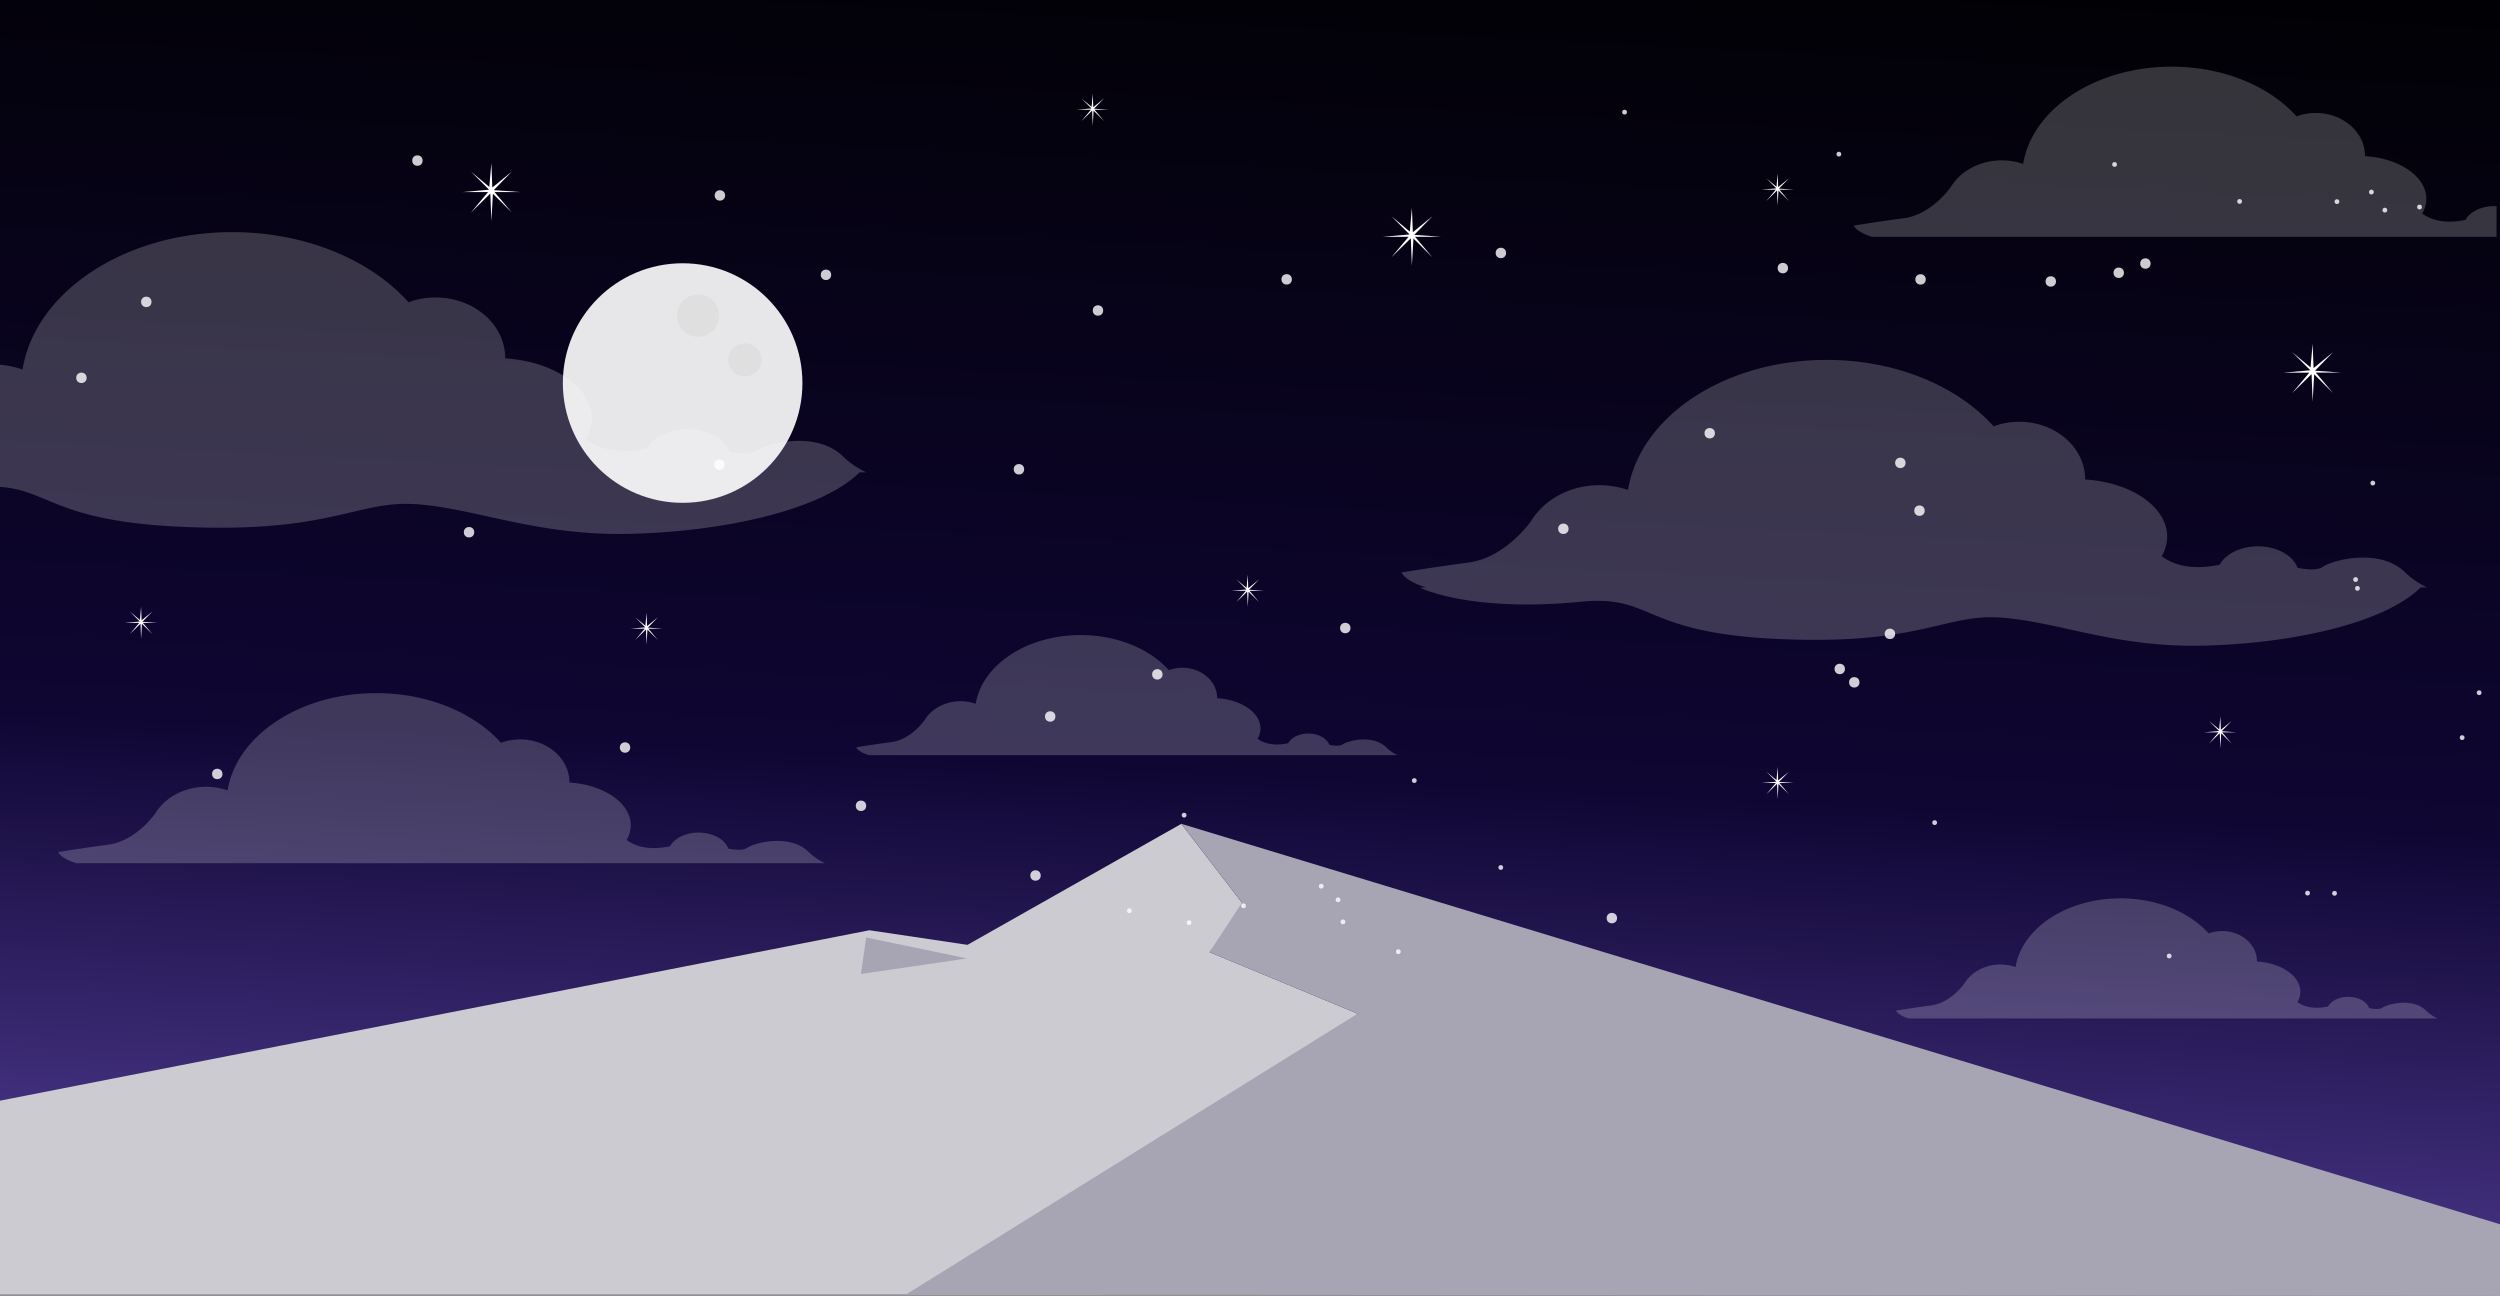 <svg xmlns="http://www.w3.org/2000/svg" xmlns:xlink="http://www.w3.org/1999/xlink" width="1727.371" height="895.359" viewBox="0 0 1727.371 895.359">
  <rect x="0" y="0" width="1727.371" height="895.359" fill="#808080" stroke="none"/>
  <defs>
    <linearGradient id="linear-gradient" x1="0.442" y1="1.089" x2="0.558" y2="-0.089" gradientUnits="objectBoundingBox">
      <stop offset="0" stop-color="#0b1267"/>
      <stop offset="0" stop-color="#5e47a8"/>
      <stop offset="0.414" stop-color="#0f0633"/>
      <stop offset="1"/>
    </linearGradient>
  </defs>
  <g id="Groupe_110" data-name="Groupe 110" transform="translate(-2760.15 -7916)">
    <g id="Groupe_109" data-name="Groupe 109" transform="translate(2760.15 7916)">
      <g id="_15" data-name="15">
        <g id="Layer_11">
          <g id="Layer_2">
            <rect id="Rectangle_2" data-name="Rectangle 2" width="1727.371" height="885.606" fill="url(#linear-gradient)"/>
          </g>
        </g>
        <g id="Layer_16" transform="translate(0 569.222)">
          <g id="Groupe_2" data-name="Groupe 2">
            <g id="Groupe_1" data-name="Groupe 1">
              <path id="Tracé_1" data-name="Tracé 1" d="M0,428.552,600.705,310.786l67.759,10.093,147.772-83.617,45.416,59.107L835.7,325.927l102.361,42.529-176.009,194H0Z" transform="translate(0 -237.262)" fill="#cbcbd1"/>
              <path id="Tracé_2" data-name="Tracé 2" d="M1362.529,513.939,451.393,237.262l41.882,54.508-22.417,34.156,102.361,42.529L260.764,562.716h202.88l898.885.684Z" transform="translate(364.842 -237.262)" fill="#a7a4b4"/>
            </g>
            <path id="Tracé_3" data-name="Tracé 3" d="M251.567,270l69.659,14.45-73.262,10.741Z" transform="translate(346.932 -191.457)" fill="#a7a4b4"/>
          </g>
        </g>
        <g id="Layer_3" transform="translate(0.002 46.078)">
          <g id="Groupe_6" data-name="Groupe 6">
            <g id="Groupe_3" data-name="Groupe 3" transform="translate(40.231 432.836)" opacity="0.2">
              <path id="Tracé_4" data-name="Tracé 4" d="M535.027,309.111c-12.845-12.207-36.606-6.425-42.385-2.5-2.625,1.78-7.905,1.4-12.883.446-2.344-6.382-10.623-11.1-20.508-11.1-9.035,0-16.729,3.947-19.778,9.5-15.6,3.284-24.944-.629-29.944-4.41a20.212,20.212,0,0,0,2.841-10.093c0-15.431-18.615-28.1-42.4-29.536,0-.046.01-.094.01-.142,0-16.391-15.242-29.68-34.034-29.68a38.221,38.221,0,0,0-13.27,2.342c-18.5-20.671-50.226-34.315-86.268-34.315-52.891,0-96.471,29.358-102.625,67.224a44.92,44.92,0,0,0-14.793-2.5c-15.3,0-28.571,7.512-35.279,18.531l-.01-.007S70.714,301.732,51.449,304.3s-34.679,5.137-34.679,5.137,1.394,4.287,12.583,7.708H546.624A40.493,40.493,0,0,1,535.027,309.111Z" transform="translate(-16.77 -199.62)" fill="#fff"/>
            </g>
            <g id="Groupe_4" data-name="Groupe 4" transform="translate(1280.867)" opacity="0.2">
              <path id="Tracé_5" data-name="Tracé 5" d="M976.366,115.541c-9.038,0-16.731,3.947-19.778,9.5-15.6,3.284-24.941-.629-29.943-4.41a20.191,20.191,0,0,0,2.843-10.093c0-15.431-18.617-28.1-42.4-29.536,0-.046.01-.094.01-.142,0-16.391-15.239-29.68-34.034-29.68a38.221,38.221,0,0,0-13.27,2.342c-18.5-20.671-50.223-34.315-86.268-34.315-52.891,0-96.474,29.358-102.625,67.224a44.9,44.9,0,0,0-14.791-2.5c-15.3,0-28.571,7.512-35.277,18.531l-.012-.007s-12.987,18.862-32.249,21.431-34.679,5.137-34.679,5.137,1.391,4.287,12.581,7.708H977.992V115.589C977.455,115.562,976.915,115.541,976.366,115.541Z" transform="translate(-533.89 -19.206)" fill="#fff"/>
            </g>
            <g id="Groupe_5" data-name="Groupe 5" transform="translate(591.546 392.715)" opacity="0.2">
              <path id="Tracé_6" data-name="Tracé 6" d="M612.569,260.226c-9.071-8.622-25.855-4.539-29.934-1.768-1.854,1.257-5.585.986-9.1.317-1.658-4.508-7.507-7.84-14.484-7.84-6.382,0-11.818,2.785-13.968,6.708-11.022,2.32-17.614-.446-21.146-3.114a14.285,14.285,0,0,0,2.006-7.13c0-10.9-13.147-19.848-29.941-20.856,0-.036,0-.067,0-.1,0-11.573-10.762-20.956-24.034-20.956a26.993,26.993,0,0,0-9.371,1.651c-13.063-14.6-35.471-24.236-60.926-24.236-37.352,0-68.13,20.736-72.478,47.474a31.748,31.748,0,0,0-10.446-1.763c-10.8,0-20.179,5.3-24.913,13.087l-.007,0s-9.172,13.322-22.775,15.136-24.49,3.628-24.49,3.628.984,3.03,8.884,5.446H620.765A28.5,28.5,0,0,1,612.569,260.226Z" transform="translate(-246.568 -182.897)" fill="#fff"/>
            </g>
            <path id="Tracé_7" data-name="Tracé 7" d="M582.118,221.454c-18.135-17.233-51.689-9.066-59.851-3.532-3.707,2.517-11.161,1.967-18.19.629-3.308-9.006-15-15.678-28.957-15.678-12.754,0-23.622,5.576-27.923,13.416-22.034,4.64-35.222-.883-42.285-6.223a28.558,28.558,0,0,0,4.011-14.253c0-21.789-26.282-39.679-59.865-41.7,0-.065.014-.132.014-.2,0-23.142-21.52-41.906-48.059-41.906a53.965,53.965,0,0,0-18.735,3.306c-26.124-29.188-70.916-48.453-121.811-48.453-74.682,0-136.218,41.452-144.9,94.917A63.264,63.264,0,0,0,0,158.472v84.389c33.633,2.4,38.4,23.37,123.078,27.494,105.931,5.158,122.95-18.416,164.559-15.5s83.25,21.974,147.546,20.467c64.21-1.5,132.173-16.172,158.736-42.525H598.5A56.943,56.943,0,0,1,582.118,221.454Z" transform="translate(-0.001 47.46)" fill="#fff" opacity="0.2"/>
            <path id="Tracé_8" data-name="Tracé 8" d="M1096.692,250.068c-17.173-16.319-48.952-8.586-56.684-3.344-3.51,2.385-10.568,1.864-17.228.6-3.133-8.529-14.205-14.848-27.427-14.848-12.077,0-22.372,5.28-26.443,12.706-20.865,4.4-33.357-.837-40.046-5.895a27.013,27.013,0,0,0,3.8-13.5c0-20.635-24.893-37.58-56.7-39.494,0-.062.012-.125.012-.192,0-21.916-20.383-39.686-45.516-39.686a51.105,51.105,0,0,0-17.742,3.131c-24.745-27.643-67.166-45.886-115.364-45.886-70.729,0-129.011,39.259-137.237,89.893a60.022,60.022,0,0,0-19.781-3.34c-20.455,0-38.208,10.045-47.176,24.778l-.014-.01s-17.363,25.224-43.132,28.66-46.375,6.869-46.375,6.869,1.864,5.731,16.83,10.3l-3.971.261s34.137,17.175,111.072,9.671c50.161-4.9,41.339,21.11,134.37,25.642C762.268,301.27,778.388,278.939,817.8,281.7s78.84,20.81,139.737,19.383c60.808-1.418,125.174-15.314,150.332-40.272h4.338A53.967,53.967,0,0,1,1096.692,250.068Z" transform="translate(564.744 98.947)" fill="#fff" opacity="0.2"/>
          </g>
          <g id="Groupe_7" data-name="Groupe 7" transform="translate(1310.019 574.636)" opacity="0.2">
            <path id="Tracé_9" data-name="Tracé 9" d="M912.047,336.054c-9.071-8.622-25.853-4.539-29.934-1.768-1.854,1.257-5.583.986-9.1.317-1.656-4.508-7.5-7.84-14.481-7.84-6.382,0-11.818,2.785-13.968,6.708-11.022,2.32-17.617-.446-21.148-3.114a14.264,14.264,0,0,0,2.008-7.13c0-10.9-13.147-19.848-29.944-20.856,0-.036.007-.067.007-.1,0-11.573-10.763-20.956-24.037-20.956a27,27,0,0,0-9.371,1.651c-13.063-14.6-35.469-24.236-60.926-24.236-37.352,0-68.13,20.736-72.478,47.474a31.749,31.749,0,0,0-10.446-1.763c-10.806,0-20.177,5.3-24.915,13.087l-.007,0s-9.172,13.322-22.775,15.136-24.493,3.627-24.493,3.627.984,3.03,8.884,5.446H920.238A28.532,28.532,0,0,1,912.047,336.054Z" transform="translate(-546.041 -258.725)" fill="#fff"/>
          </g>
        </g>
        <g id="Layer_4" transform="translate(86.4 64.743)">
          <g id="Groupe_28" data-name="Groupe 28">
            <g id="Groupe_9" data-name="Groupe 9" transform="translate(869.086 78.816)">
              <g id="Groupe_8" data-name="Groupe 8">
                <path id="Tracé_10" data-name="Tracé 10" d="M419.959,78.549,432.5,65.687,418.978,76.733l-.657-16.895L416.884,76.31,404.144,65.687l12.6,12.583-18.485,1.615h17.782l-11.9,14.191,13.438-13.159.739,19L419.4,81.063l13.1,13.013L420.513,79.885h17.869Z" transform="translate(-398.264 -59.838)" fill="#fff"/>
              </g>
            </g>
            <g id="Groupe_11" data-name="Groupe 11" transform="translate(233.056 47.92)">
              <g id="Groupe_10" data-name="Groupe 10">
                <path id="Tracé_11" data-name="Tracé 11" d="M154.85,65.671l12.538-12.862L153.871,63.855l-.66-16.895-1.435,16.472L139.035,52.809,151.64,65.393l-18.485,1.615h17.782L139.035,81.2l13.44-13.159.737,19,1.075-18.857,13.1,13.013L155.4,67.007h17.869Z" transform="translate(-133.155 -46.96)" fill="#fff"/>
              </g>
            </g>
            <g id="Groupe_13" data-name="Groupe 13" transform="translate(1491.446 172.684)">
              <g id="Groupe_12" data-name="Groupe 12" transform="translate(0 0)">
                <path id="Tracé_12" data-name="Tracé 12" d="M679.37,117.675l12.538-12.862-13.517,11.046-.66-16.895L676.3,115.436l-12.742-10.623,12.6,12.581-18.485,1.617h17.782l-11.9,14.191L677,120.043l.736,19,1.075-18.857,13.1,13.013-11.984-14.191h17.869Z" transform="translate(-657.675 -98.964)" fill="#fff"/>
              </g>
            </g>
            <g id="Groupe_15" data-name="Groupe 15" transform="translate(764.642 332.365)">
              <g id="Groupe_14" data-name="Groupe 14">
                <path id="Tracé_13" data-name="Tracé 13" d="M366.723,175.865l6.931-7.109-7.471,6.106-.365-9.34-.794,9.107-7.044-5.873,6.969,6.955-10.22.895h9.832l-6.581,7.843,7.43-7.274.408,10.506.6-10.424,7.241,7.193-6.624-7.843h9.88Z" transform="translate(-354.73 -165.522)" fill="#fff"/>
              </g>
            </g>
            <g id="Groupe_17" data-name="Groupe 17" transform="translate(349.246 358.547)">
              <g id="Groupe_16" data-name="Groupe 16">
                <path id="Tracé_14" data-name="Tracé 14" d="M193.578,186.778l6.931-7.111-7.471,6.106-.365-9.337-.794,9.1-7.044-5.873,6.969,6.955-10.22.895h9.832l-6.581,7.843,7.43-7.274.408,10.506.6-10.424,7.241,7.193-6.624-7.843h9.88Z" transform="translate(-181.585 -176.435)" fill="#fff"/>
              </g>
            </g>
            <g id="Groupe_19" data-name="Groupe 19" transform="translate(0 354.521)">
              <g id="Groupe_18" data-name="Groupe 18">
                <path id="Tracé_15" data-name="Tracé 15" d="M48.006,185.1l6.929-7.111L47.464,184.1l-.365-9.34-.794,9.107-7.041-5.875,6.967,6.957-10.218.893h9.829l-6.578,7.845,7.428-7.274.408,10.506.595-10.427,7.241,7.195-6.622-7.845h9.877Z" transform="translate(-36.013 -174.757)" fill="#fff"/>
              </g>
            </g>
            <g id="Groupe_21" data-name="Groupe 21" transform="translate(657.541)">
              <g id="Groupe_20" data-name="Groupe 20">
                <path id="Tracé_16" data-name="Tracé 16" d="M322.081,37.329l6.931-7.111-7.473,6.108-.365-9.34-.794,9.107-7.041-5.875,6.967,6.957-10.218.892h9.829l-6.578,7.845,7.43-7.274.405,10.506.595-10.427,7.243,7.195-6.624-7.845h9.877Z" transform="translate(-310.088 -26.986)" fill="#fff"/>
              </g>
            </g>
            <g id="Groupe_23" data-name="Groupe 23" transform="translate(1436.662 430.168)">
              <g id="Groupe_22" data-name="Groupe 22">
                <path id="Tracé_17" data-name="Tracé 17" d="M646.833,216.631l6.931-7.111-7.473,6.106-.365-9.337-.792,9.1-7.044-5.873,6.969,6.955-10.22.895h9.832l-6.581,7.843,7.428-7.274.408,10.506.595-10.424,7.243,7.193-6.624-7.843h9.877Z" transform="translate(-634.84 -206.288)" fill="#fff"/>
              </g>
            </g>
            <g id="Groupe_25" data-name="Groupe 25" transform="translate(1130.768 465.181)">
              <g id="Groupe_24" data-name="Groupe 24">
                <path id="Tracé_18" data-name="Tracé 18" d="M519.331,231.225l6.931-7.111-7.473,6.106-.365-9.337-.792,9.1-7.044-5.873,6.969,6.955-10.22.895h9.832l-6.581,7.845,7.428-7.277.408,10.506.595-10.424,7.243,7.2-6.624-7.845h9.877Z" transform="translate(-507.338 -220.882)" fill="#fff"/>
              </g>
            </g>
            <g id="Groupe_27" data-name="Groupe 27" transform="translate(1130.768 55.221)">
              <g id="Groupe_26" data-name="Groupe 26">
                <path id="Tracé_19" data-name="Tracé 19" d="M519.331,60.346l6.931-7.111-7.473,6.108L518.424,50l-.792,9.1-7.044-5.873,6.969,6.957-10.22.892h9.832l-6.581,7.845,7.428-7.277.408,10.506.595-10.424,7.243,7.195-6.624-7.845h9.877Z" transform="translate(-507.338 -50.003)" fill="#fff"/>
              </g>
            </g>
          </g>
        </g>
        <g id="Layer_5" transform="translate(52.666 75.822)">
          <g id="Groupe_89" data-name="Groupe 89" opacity="0.8">
            <circle id="Ellipse_2" data-name="Ellipse 2" cx="3.599" cy="3.599" r="3.599" transform="translate(267.815 288.32)" fill="#fff"/>
            <g id="Groupe_88" data-name="Groupe 88">
              <g id="Groupe_59" data-name="Groupe 59" transform="translate(0 31.534)">
                <g id="Groupe_29" data-name="Groupe 29" transform="translate(93.851 423.813)">
                  <circle id="Ellipse_3" data-name="Ellipse 3" cx="3.599" cy="3.599" r="3.599" fill="#fff"/>
                </g>
                <g id="Groupe_30" data-name="Groupe 30" transform="translate(375.602 405.546)">
                  <circle id="Ellipse_4" data-name="Ellipse 4" cx="3.599" cy="3.599" r="3.599" fill="#fff"/>
                </g>
                <g id="Groupe_31" data-name="Groupe 31" transform="translate(440.842 210.104)">
                  <circle id="Ellipse_5" data-name="Ellipse 5" cx="3.599" cy="3.599" r="3.599" fill="#fff"/>
                </g>
                <g id="Groupe_32" data-name="Groupe 32" transform="translate(647.767 213.285)">
                  <circle id="Ellipse_6" data-name="Ellipse 6" cx="3.599" cy="3.599" r="3.599" fill="#fff"/>
                </g>
                <g id="Groupe_33" data-name="Groupe 33" transform="translate(743.396 354.996)">
                  <circle id="Ellipse_7" data-name="Ellipse 7" cx="3.599" cy="3.599" r="3.599" transform="translate(0 0)" fill="#fff"/>
                </g>
                <g id="Groupe_34" data-name="Groupe 34" transform="translate(669.366 384.095)">
                  <circle id="Ellipse_8" data-name="Ellipse 8" cx="3.599" cy="3.599" r="3.599" transform="translate(0 0)" fill="#fff"/>
                </g>
                <g id="Groupe_35" data-name="Groupe 35" transform="translate(873.253 322.987)">
                  <circle id="Ellipse_9" data-name="Ellipse 9" cx="3.599" cy="3.599" r="3.599" fill="#fff"/>
                </g>
                <g id="Groupe_36" data-name="Groupe 36" transform="translate(1023.942 254.401)">
                  <circle id="Ellipse_10" data-name="Ellipse 10" cx="3.599" cy="3.599" r="3.599" fill="#fff"/>
                </g>
                <g id="Groupe_37" data-name="Groupe 37" transform="translate(1125.063 188.387)">
                  <circle id="Ellipse_11" data-name="Ellipse 11" cx="3.599" cy="3.599" r="3.599" fill="#fff"/>
                </g>
                <g id="Groupe_38" data-name="Groupe 38" transform="translate(1256.775 208.878)">
                  <circle id="Ellipse_12" data-name="Ellipse 12" cx="3.599" cy="3.599" r="3.599" fill="#fff"/>
                </g>
                <g id="Groupe_39" data-name="Groupe 39" transform="translate(1270.002 241.887)">
                  <circle id="Ellipse_13" data-name="Ellipse 13" cx="3.599" cy="3.599" r="3.599" fill="#fff"/>
                </g>
                <g id="Groupe_40" data-name="Groupe 40" transform="translate(1249.571 327.011)">
                  <circle id="Ellipse_14" data-name="Ellipse 14" cx="3.599" cy="3.599" r="3.599" transform="translate(0 0)" fill="#fff"/>
                </g>
                <g id="Groupe_41" data-name="Groupe 41" transform="translate(1224.949 360.495)">
                  <circle id="Ellipse_15" data-name="Ellipse 15" cx="3.599" cy="3.599" r="3.599" fill="#fff"/>
                </g>
                <g id="Groupe_42" data-name="Groupe 42" transform="translate(1214.906 351.256)">
                  <circle id="Ellipse_16" data-name="Ellipse 16" cx="3.599" cy="3.599" r="3.599" transform="translate(0 0)" fill="#fff"/>
                </g>
                <g id="Groupe_43" data-name="Groupe 43" transform="translate(0 150.113)">
                  <circle id="Ellipse_17" data-name="Ellipse 17" cx="3.599" cy="3.599" r="3.599" fill="#fff"/>
                </g>
                <g id="Groupe_44" data-name="Groupe 44" transform="translate(44.823 97.632)">
                  <circle id="Ellipse_18" data-name="Ellipse 18" cx="3.599" cy="3.599" r="3.599" fill="#fff"/>
                </g>
                <g id="Groupe_45" data-name="Groupe 45" transform="translate(232.154)">
                  <circle id="Ellipse_19" data-name="Ellipse 19" cx="3.599" cy="3.599" r="3.599" fill="#fff"/>
                </g>
                <g id="Groupe_46" data-name="Groupe 46" transform="translate(441.149 24.082)">
                  <circle id="Ellipse_20" data-name="Ellipse 20" cx="3.599" cy="3.599" r="3.599" fill="#fff"/>
                </g>
                <g id="Groupe_47" data-name="Groupe 47" transform="translate(514.445 78.941)">
                  <circle id="Ellipse_21" data-name="Ellipse 21" cx="3.599" cy="3.599" r="3.599" fill="#fff"/>
                </g>
                <g id="Groupe_48" data-name="Groupe 48" transform="translate(702.364 103.585)">
                  <circle id="Ellipse_22" data-name="Ellipse 22" cx="3.599" cy="3.599" r="3.599" fill="#fff"/>
                </g>
                <g id="Groupe_49" data-name="Groupe 49" transform="translate(832.749 82.062)">
                  <circle id="Ellipse_23" data-name="Ellipse 23" cx="3.599" cy="3.599" r="3.599" fill="#fff"/>
                </g>
                <g id="Groupe_50" data-name="Groupe 50" transform="translate(980.753 63.826)">
                  <circle id="Ellipse_24" data-name="Ellipse 24" cx="3.599" cy="3.599" r="3.599" fill="#fff"/>
                </g>
                <g id="Groupe_51" data-name="Groupe 51" transform="translate(1175.591 74.296)">
                  <circle id="Ellipse_25" data-name="Ellipse 25" cx="3.599" cy="3.599" r="3.599" fill="#fff"/>
                </g>
                <g id="Groupe_52" data-name="Groupe 52" transform="translate(1270.743 82.105)">
                  <circle id="Ellipse_26" data-name="Ellipse 26" cx="3.599" cy="3.599" r="3.599" fill="#fff"/>
                </g>
                <g id="Groupe_53" data-name="Groupe 53" transform="translate(1360.715 83.518)">
                  <circle id="Ellipse_27" data-name="Ellipse 27" cx="3.599" cy="3.599" r="3.599" fill="#fff"/>
                </g>
                <g id="Groupe_54" data-name="Groupe 54" transform="translate(1407.671 77.513)">
                  <circle id="Ellipse_28" data-name="Ellipse 28" cx="3.599" cy="3.599" r="3.599" fill="#fff"/>
                </g>
                <g id="Groupe_55" data-name="Groupe 55" transform="translate(1426.096 71.137)">
                  <circle id="Ellipse_29" data-name="Ellipse 29" cx="3.599" cy="3.599" r="3.599" fill="#fff"/>
                </g>
                <g id="Groupe_56" data-name="Groupe 56" transform="translate(1057.453 523.415)">
                  <circle id="Ellipse_30" data-name="Ellipse 30" cx="3.599" cy="3.599" r="3.599" fill="#fff"/>
                </g>
                <g id="Groupe_57" data-name="Groupe 57" transform="translate(659.225 493.973)">
                  <circle id="Ellipse_31" data-name="Ellipse 31" cx="3.599" cy="3.599" r="3.599" fill="#fff"/>
                </g>
                <g id="Groupe_58" data-name="Groupe 58" transform="translate(538.63 445.82)">
                  <circle id="Ellipse_32" data-name="Ellipse 32" cx="3.599" cy="3.599" r="3.599" fill="#fff"/>
                </g>
              </g>
              <g id="Groupe_87" data-name="Groupe 87" transform="translate(725.978)">
                <g id="Groupe_60" data-name="Groupe 60" transform="translate(342.178)">
                  <circle id="Ellipse_33" data-name="Ellipse 33" cx="1.663" cy="1.663" r="1.663" fill="#fff"/>
                </g>
                <g id="Groupe_61" data-name="Groupe 61" transform="translate(490.254 29.02)">
                  <circle id="Ellipse_34" data-name="Ellipse 34" cx="1.663" cy="1.663" r="1.663" fill="#fff"/>
                </g>
                <g id="Groupe_62" data-name="Groupe 62" transform="translate(680.752 36.143)">
                  <circle id="Ellipse_35" data-name="Ellipse 35" cx="1.663" cy="1.663" r="1.663" fill="#fff"/>
                </g>
                <g id="Groupe_63" data-name="Groupe 63" transform="translate(767.152 61.698)">
                  <circle id="Ellipse_36" data-name="Ellipse 36" cx="1.663" cy="1.663" r="1.663" fill="#fff"/>
                </g>
                <g id="Groupe_64" data-name="Groupe 64" transform="translate(834.402 61.83)">
                  <circle id="Ellipse_37" data-name="Ellipse 37" cx="1.663" cy="1.663" r="1.663" fill="#fff"/>
                </g>
                <g id="Groupe_65" data-name="Groupe 65" transform="translate(858.208 55.221)">
                  <circle id="Ellipse_38" data-name="Ellipse 38" cx="1.663" cy="1.663" r="1.663" fill="#fff"/>
                </g>
                <g id="Groupe_66" data-name="Groupe 66" transform="translate(867.507 67.708)">
                  <circle id="Ellipse_39" data-name="Ellipse 39" cx="1.663" cy="1.663" r="1.663" fill="#fff"/>
                </g>
                <g id="Groupe_67" data-name="Groupe 67" transform="translate(891.455 65.566)">
                  <circle id="Ellipse_40" data-name="Ellipse 40" cx="1.663" cy="1.663" r="1.663" fill="#fff"/>
                </g>
                <g id="Groupe_68" data-name="Groupe 68" transform="translate(859.18 256.287)">
                  <circle id="Ellipse_41" data-name="Ellipse 41" cx="1.663" cy="1.663" r="1.663" fill="#fff"/>
                </g>
                <g id="Groupe_69" data-name="Groupe 69" transform="translate(848.557 329.04)">
                  <circle id="Ellipse_42" data-name="Ellipse 42" cx="1.663" cy="1.663" r="1.663" fill="#fff"/>
                </g>
                <g id="Groupe_70" data-name="Groupe 70" transform="translate(847.292 322.956)">
                  <circle id="Ellipse_43" data-name="Ellipse 43" cx="1.663" cy="1.663" r="1.663" fill="#fff"/>
                </g>
                <g id="Groupe_71" data-name="Groupe 71" transform="translate(932.639 401.146)">
                  <circle id="Ellipse_44" data-name="Ellipse 44" cx="1.663" cy="1.663" r="1.663" fill="#fff"/>
                </g>
                <g id="Groupe_72" data-name="Groupe 72" transform="translate(920.898 432.176)">
                  <circle id="Ellipse_45" data-name="Ellipse 45" cx="1.663" cy="1.663" r="1.663" fill="#fff"/>
                </g>
                <g id="Groupe_73" data-name="Groupe 73" transform="translate(832.73 539.756)">
                  <circle id="Ellipse_46" data-name="Ellipse 46" cx="1.663" cy="1.663" r="1.663" fill="#fff"/>
                </g>
                <g id="Groupe_74" data-name="Groupe 74" transform="translate(814.096 539.602)">
                  <circle id="Ellipse_47" data-name="Ellipse 47" cx="1.663" cy="1.663" r="1.663" fill="#fff"/>
                </g>
                <g id="Groupe_75" data-name="Groupe 75" transform="translate(718.478 583.067)">
                  <circle id="Ellipse_48" data-name="Ellipse 48" cx="1.663" cy="1.663" r="1.663" fill="#fff"/>
                </g>
                <g id="Groupe_76" data-name="Groupe 76" transform="translate(556.441 490.9)">
                  <circle id="Ellipse_49" data-name="Ellipse 49" cx="1.663" cy="1.663" r="1.663" fill="#fff"/>
                </g>
                <g id="Groupe_77" data-name="Groupe 77" transform="translate(37.861 485.761)">
                  <circle id="Ellipse_50" data-name="Ellipse 50" cx="1.663" cy="1.663" r="1.663" fill="#fff"/>
                </g>
                <g id="Groupe_78" data-name="Groupe 78" transform="translate(196.901 461.853)">
                  <circle id="Ellipse_51" data-name="Ellipse 51" cx="1.663" cy="1.663" r="1.663" fill="#fff"/>
                </g>
                <g id="Groupe_79" data-name="Groupe 79" transform="translate(256.654 521.908)">
                  <circle id="Ellipse_52" data-name="Ellipse 52" cx="1.663" cy="1.663" r="1.663" fill="#fff"/>
                </g>
                <g id="Groupe_80" data-name="Groupe 80" transform="translate(185.846 580.087)">
                  <circle id="Ellipse_53" data-name="Ellipse 53" cx="1.663" cy="1.663" r="1.663" fill="#fff"/>
                </g>
                <g id="Groupe_81" data-name="Groupe 81" transform="translate(0 551.773)">
                  <circle id="Ellipse_54" data-name="Ellipse 54" cx="1.663" cy="1.663" r="1.663" fill="#fff"/>
                </g>
                <g id="Groupe_82" data-name="Groupe 82" transform="translate(78.91 548.404)">
                  <circle id="Ellipse_55" data-name="Ellipse 55" cx="1.663" cy="1.663" r="1.663" fill="#fff"/>
                </g>
                <g id="Groupe_83" data-name="Groupe 83" transform="translate(132.609 534.842)">
                  <circle id="Ellipse_56" data-name="Ellipse 56" cx="1.663" cy="1.663" r="1.663" fill="#fff"/>
                </g>
                <g id="Groupe_84" data-name="Groupe 84" transform="translate(144.214 544.22)">
                  <circle id="Ellipse_57" data-name="Ellipse 57" cx="1.663" cy="1.663" r="1.663" fill="#fff"/>
                </g>
                <g id="Groupe_85" data-name="Groupe 85" transform="translate(147.594 559.481)">
                  <circle id="Ellipse_58" data-name="Ellipse 58" cx="1.663" cy="1.663" r="1.663" fill="#fff"/>
                </g>
                <g id="Groupe_86" data-name="Groupe 86" transform="translate(41.277 560.023)">
                  <circle id="Ellipse_59" data-name="Ellipse 59" cx="1.663" cy="1.663" r="1.663" fill="#fff"/>
                </g>
              </g>
            </g>
          </g>
        </g>
        <g id="Layer_15" transform="translate(388.901 181.902)">
          <g id="Groupe_108" data-name="Groupe 108">
            <circle id="Ellipse_62" data-name="Ellipse 62" cx="82.765" cy="82.765" r="82.765" fill="#fff" opacity="0.9"/>
            <circle id="Ellipse_63" data-name="Ellipse 63" cx="14.625" cy="14.625" r="14.625" transform="translate(78.847 21.611)" fill="#dbdbdb" opacity="0.6"/>
            <circle id="Ellipse_64" data-name="Ellipse 64" cx="11.453" cy="11.453" r="11.453" transform="translate(114.374 55.321)" fill="#dbdbdb" opacity="0.6"/>
          </g>
        </g>
      </g>
    </g>
  </g>
</svg>
